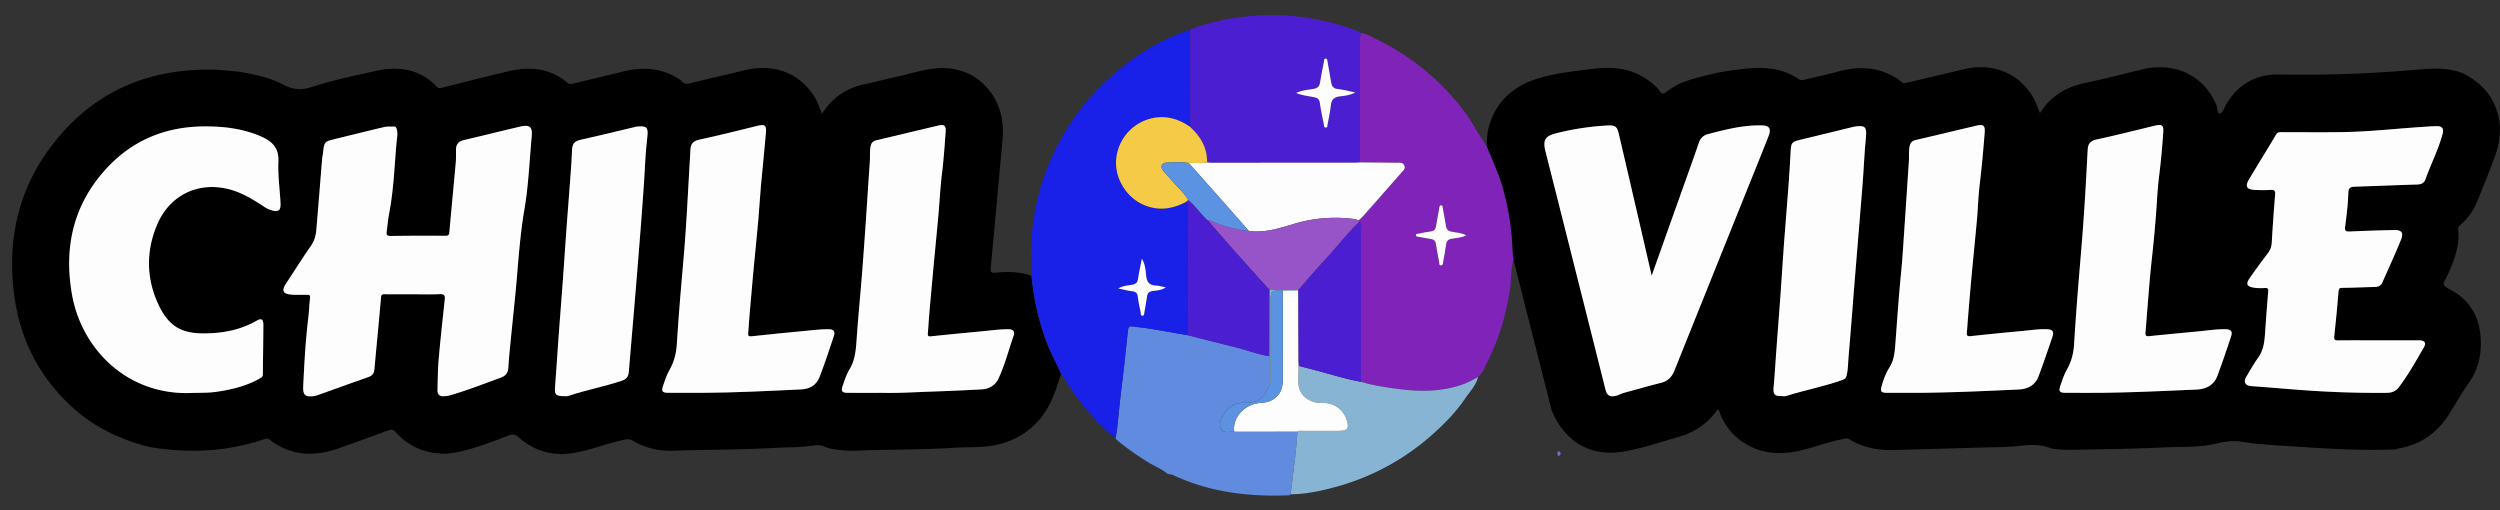 <svg xmlns="http://www.w3.org/2000/svg" width="98" height="20" viewBox="0 0 98 20"><rect x="0" y="0" width="98" height="20" fill="#333333" stroke="none"/><g><g><path fill="#8067d0" d="M61.174 17.752c-.017-.02-.026-.073-.082-.06-.054.015-.039.069-.039.109 0 .037.012.077.06.066.046-.01.065-.05.061-.115z"/></g><g><path fill="#000001" d="M15.5 16.933c-.09-.1-.16-.107-.28-.063-.646.24-1.295.474-1.946.704-.948.334-1.856.306-2.686-.328-.063-.05-.121-.068-.2-.04-1.472.503-2.974.576-4.5.32-1.114-.268-2.127-.741-2.99-1.507-1.39-1.234-2.154-2.795-2.363-4.63C.3 9.336.737 7.433 1.984 5.767c1.585-2.117 3.744-3.09 6.378-3.035.34.007.682.052 1.023.078.579.112 1.168.212 1.689.494.4.217.743.243 1.188.096.806-.265 1.643-.438 2.474-.621.897-.197 1.726-.075 2.395.625.05.054.093.063.169.043.88-.225 1.76-.452 2.647-.657.832-.193 1.623-.121 2.304.46.067.057.128.05.2.03l2.016-.485c.794-.19 1.547-.124 2.23.36.093.127.202.149.359.109.705-.177 1.414-.335 2.12-.507 1.174-.287 2.19.107 2.774 1.077.115.19.174.403.274.628A2.506 2.506 0 0 1 33.9 3.3c.405-.085.805-.195 1.21-.282.679-.145 1.342-.395 2.055-.343.52.058.986.236 1.37.605.632.606.839 1.356.762 2.205-.151 1.672-.303 3.344-.46 5.015-.013.145 0 .206.175.189.48-.046.96-.044 1.424.12.078.887.275 1.747.583 2.582.16.436.389.84.574 1.266-.193.609-.382 1.22-.797 1.73-.425.52-.964.855-1.611 1.023-.597.155-1.21.106-1.817.145-1.294.08-2.591.058-3.885.114a4.425 4.425 0 0 1-.868-.074c-.083-.02-.166-.027-.247-.068-.172-.087-.353-.087-.547-.057-.475.078-.958.058-1.438.086-1.316.077-2.633.063-3.95.112-.58.022-1.131-.093-1.632-.395-.112-.067-.208-.06-.325-.035-.677.137-1.317.409-2 .52-.818.133-1.535-.078-2.151-.62-.131-.115-.23-.124-.383-.066-.674.252-1.343.52-2.053.66-.107.022-.216.032-.324.048-.82.036-1.511-.241-2.064-.847zm1.742-5.403c.177-.008.209.058.193.21-.082.778-.17 1.556-.237 2.336-.035.404-.038.812-.047 1.219-.004.169.087.252.263.236.079-.007.156-.013.235-.036.673-.194 1.322-.454 1.98-.692.23-.083.29-.216.302-.432.019-.355.058-.708.092-1.062.083-.844.179-1.687.248-2.532.07-.86.14-1.723.286-2.57.16-.941.197-1.89.284-2.834.039-.423-.07-.498-.493-.4-.724.17-1.445.35-2.17.52-.21.05-.304.175-.304.385 0 .167.007.336-.008.502-.081.902-.17 1.804-.25 2.708-.01.116-.033.157-.158.156a95.77 95.77 0 0 0-2.144.006c-.146.003-.173-.05-.155-.174.033-.236.05-.476.095-.71.179-.92.209-1.857.29-2.787.016-.162.059-.328.014-.496-.02-.073-.04-.125-.122-.122-.124.005-.251-.01-.37.018-.64.15-1.278.31-1.916.466-.436.106-.436.106-.487.555-.01.079-.03.158-.035.237-.076.925-.148 1.85-.227 2.774-.02.222-.074.43-.21.624-.34.488-.657.99-.982 1.489-.174.265-.117.395.199.423.203.018.408.009.612.007.093-.001.15.005.135.128-.031.252-.037.507-.067.759-.108.9-.16 1.806-.202 2.712-.015.338.082.415.415.375a.832.832 0 0 0 .168-.044c.659-.235 1.316-.474 1.976-.705.15-.053.217-.148.23-.302.087-.938.179-1.876.26-2.814.01-.11.043-.131.142-.13.365.006.729.002 1.094.002.357 0 .715.012 1.07-.005zm-8.738 3.826c.589-.088 1.16-.225 1.683-.523.063-.036.118-.068.118-.161.003-.648.018-1.294.019-1.942 0-.213-.08-.263-.251-.164-.56.32-1.162.465-1.803.496-.958.046-1.58-.106-2.055-1.114-.486-1.03-.5-2.12-.04-3.175.49-1.125 1.583-1.652 2.768-1.364.49.119.922.374 1.34.647.109.073.218.143.346.18.286.086.382.02.367-.278-.026-.543-.108-1.09-.082-1.63.028-.587-.307-.828-.765-1.015-.697-.284-1.423-.363-2.171-.357-1.546.013-2.851.578-3.872 1.724-1.24 1.393-1.603 3.04-1.284 4.856.38 2.173 2.19 3.976 4.703 3.868.326-.011.653 0 .979-.048zm27.93-.003a93.389 93.389 0 0 0 2.05-.09c.293-.017.532-.156.66-.43.252-.542.399-1.122.593-1.686.05-.147-.02-.241-.205-.241-.33-.001-.653.043-.978.075-.687.067-1.374.13-2.06.203-.102.01-.13-.018-.122-.113.018-.225.03-.45.049-.673.047-.55.095-1.097.146-1.646.066-.714.136-1.43.203-2.143.059-.613.084-1.23.16-1.842.065-.532.102-1.068.14-1.603.017-.238-.056-.295-.283-.242-.814.19-1.626.386-2.44.579-.127.03-.191.102-.217.234-.04.195-.018.392-.031.587-.058.854-.113 1.708-.172 2.562-.042.622-.087 1.244-.136 1.866-.068.845-.15 1.689-.21 2.536-.03.412-.052.814-.274 1.185-.121.203-.197.433-.275.658-.072.204-.022.268.192.269.445.003.889 0 1.334 0 .626.017 1.252-.022 1.877-.045zm-5.026-.088c.332-.015.597-.168.717-.48.205-.535.388-1.08.567-1.625.046-.14.004-.251-.191-.254-.315-.006-.624.037-.935.065-.702.065-1.403.136-2.103.212-.114.012-.143-.018-.133-.123.019-.217.029-.434.048-.651.045-.542.09-1.083.14-1.624.068-.721.143-1.442.208-2.162.04-.448.063-.898.103-1.346.063-.7.14-1.398.198-2.1.022-.26-.058-.311-.31-.25-.771.186-1.54.384-2.314.55-.246.053-.326.18-.338.396-.046.81-.09 1.623-.138 2.434-.028.47-.06.942-.096 1.41-.051.645-.113 1.288-.165 1.93-.05.622-.098 1.244-.136 1.866-.022.36-.113.69-.293 1.005-.106.186-.174.396-.244.6-.075.219-.03.279.198.28.437.003.875 0 1.312 0 1.303-.005 2.604-.072 3.905-.133zm-9.123.254c.69-.235 1.409-.364 2.1-.598.182-.062.25-.17.264-.343.027-.34.058-.68.086-1.018.088-1.04.178-2.08.26-3.12.088-1.084.177-2.17.249-3.254.039-.594.055-1.19.127-1.78.05-.41-.002-.482-.41-.443-.042.004-.084.018-.126.028-.696.165-1.39.338-2.088.492-.225.05-.315.167-.322.387-.01.31-.032.623-.055.933-.053.732-.112 1.462-.166 2.193-.048.658-.09 1.317-.138 1.975-.054.739-.114 1.476-.168 2.213-.048.659-.086 1.319-.14 1.977-.023.306.019.369.372.369.01-.001.089.012.155-.011z"/></g><g><path fill="#000001" d="M79.288 17.468c-.64.07-1.29.065-1.935.084-1.06.034-2.119.06-3.178.089-.602.01-1.172-.106-1.69-.426-.088-.053-.166-.02-.25-.003-.609.119-1.186.353-1.793.477-.793.162-1.548.063-2.21-.422a2.35 2.35 0 0 1-.855-1.203c-.082-.007-.097.062-.13.104a2.73 2.73 0 0 1-1.387.941c-.768.221-1.529.488-2.319.606-1.178.177-2.155-.396-2.648-1.481-.02-.046-.044-.091-.066-.137l-1.503-5.936c-.012-.115-.03-.231-.035-.346a10.172 10.172 0 0 0-.454-2.675c-.153-.477-.369-.928-.552-1.393.006-.262.006-.524.08-.779.297-1.045 1.022-1.644 2.038-1.925.696-.194 1.415-.268 2.13-.352.935-.11 1.782.074 2.457.784.18.241.18.242.408.074a2.62 2.62 0 0 1 .732-.381 10.84 10.84 0 0 1 2.302-.476c.737-.079 1.454-.015 2.094.413.092.062.184.024.274.003.41-.097.823-.185 1.23-.296.924-.255 1.79-.188 2.563.436.074.027.142-.001.213-.018l2.184-.516c1.103-.261 2.1.127 2.673 1.038.131.208.208.44.306.685.428-.69 1.048-1.039 1.813-1.196.797-.164 1.583-.374 2.375-.564l.151-.018c1.161-.146 2.16.428 2.578 1.472.045.112.027.32.123.319.11-.002.167-.188.232-.304.263-.467.611-.842 1.12-1.048a2.24 2.24 0 0 1 .884-.178 52.169 52.169 0 0 0 5.535-.192c.611-.053 1.211-.087 1.793.157.734.375 1.227.942 1.385 1.765.1.523.012 1.031-.17 1.522a49.231 49.231 0 0 1-.705 1.783 2.362 2.362 0 0 1-.628.855c-.049.043-.1.083-.092.162.075.682-.177 1.285-.45 1.883-.013.026-.023.055-.039.079-.13.188-.095.28.127.391.751.38 1.167 1.003 1.238 1.848.056.668-.07 1.282-.464 1.841-.277.392-.51.812-.767 1.219-.476.757-1.152 1.217-2.04 1.358-.02.004-.04.016-.06.024-1.268.055-2.532-.018-3.796-.102-.755-.049-1.514-.079-2.259-.199-.369-.06-.692.014-1.037.088-.665.144-1.347.106-2.022.139-1.214.057-2.429.069-3.644.091a5.048 5.048 0 0 1-.717-.044c-.369-.156-.742-.163-1.143-.12zm12.36-4.125c-.13.002-.159-.035-.145-.161.062-.584.12-1.169.166-1.754.01-.117.042-.141.151-.143.422-.007.843-.026 1.265-.035.136-.003.243-.043.3-.172.245-.554.498-1.105.728-1.664.121-.296.033-.405-.286-.396a80.38 80.38 0 0 0-1.702.057c-.153.007-.22-.005-.196-.188.056-.438.111-.879.125-1.32.007-.222.1-.245.274-.25.814-.025 1.628-.06 2.442-.085.15-.005.258-.065.306-.2.215-.604.515-1.176.678-1.8.046-.179-.024-.285-.208-.285-.197-.001-.393.017-.589.029-1.039.067-2.074.188-3.116.202-.794.012-1.589.003-2.384.003-.093 0-.174-.009-.238.099-.347.587-.709 1.166-1.058 1.752-.164.276-.096.395.228.413.204.011.41.014.612 0 .153-.011.198.03.185.186a64.783 64.783 0 0 0-.132 1.867.725.725 0 0 1-.146.419c-.246.324-.49.65-.72.986-.16.232-.114.329.166.374.143.023.291.021.436.014.11-.005.132.029.123.135a117.2 117.2 0 0 0-.126 1.67c-.023.326-.064.64-.264.919-.172.241-.319.501-.469.757-.123.208-.042.346.201.363.594.043 1.188.095 1.782.141 1.176.09 2.353.138 3.533.123.177-.002.341-.06.445-.195.381-.495.683-1.043.998-1.581.11-.187.03-.282-.195-.282h-1.553c-.539 0-1.079-.003-1.618.002zm-27.362-4.53c-.275-1.186-.55-2.374-.828-3.56-.068-.289-.137-.349-.435-.333-.68.034-1.354.138-2.015.303-.455.113-.535.279-.422.727.478 1.887.953 3.775 1.428 5.663l.918 3.647c.042.168.11.292.322.273.15-.013.27-.099.41-.136.48-.127.957-.268 1.44-.388.273-.067.432-.228.534-.483.952-2.378 1.908-4.754 2.864-7.13.276-.688.556-1.376.828-2.067.111-.281.025-.406-.257-.412-.726-.019-1.42.156-2.113.339a.482.482 0 0 0-.36.333c-.356 1.021-.723 2.038-1.086 3.056l-.768 2.162-.46-1.994zm14.834 6.456c.378-.017.662-.17.796-.529.193-.519.371-1.042.546-1.567.06-.173-.015-.256-.198-.266-.32-.017-.638.036-.957.065-.687.062-1.373.131-2.059.205-.137.016-.159-.036-.147-.153.021-.209.031-.42.048-.629.046-.542.091-1.084.141-1.626.068-.728.143-1.457.208-2.185.04-.434.05-.87.1-1.303.083-.692.145-1.385.2-2.078.023-.289-.05-.342-.329-.276-.79.187-1.582.376-2.374.562-.134.031-.208.1-.237.242-.039.195-.017.392-.03.587-.058.861-.113 1.723-.172 2.584-.042.615-.077 1.23-.138 1.844-.088.881-.146 1.762-.213 2.644-.027.35-.038.7-.24 1.018a2.702 2.702 0 0 0-.296.694c-.073.246-.038.296.222.297h1.192c1.38-.011 2.658-.072 3.937-.13zm6.98.002c.397-.017.688-.177.827-.551.19-.51.364-1.028.535-1.546.061-.183-.013-.263-.215-.268-.336-.007-.667.044-.999.077-.665.065-1.33.125-1.994.194-.132.015-.163-.026-.152-.149.034-.375.06-.751.091-1.126.044-.527.083-1.055.14-1.58.083-.777.164-1.555.212-2.336a15.7 15.7 0 0 1 .095-1.104 30.56 30.56 0 0 0 .16-1.709c.018-.26-.055-.31-.313-.25-.768.184-1.533.381-2.305.546-.242.053-.332.172-.344.393-.032.572-.06 1.144-.095 1.717a98.106 98.106 0 0 1-.11 1.628c-.062.788-.133 1.575-.194 2.363-.05.643-.096 1.286-.135 1.931-.022.358-.11.69-.29 1.005-.106.186-.173.396-.243.6-.082.235-.039.291.2.292.43.002.86.001 1.29 0 1.28-.01 2.56-.072 3.838-.127zm-16.089.254c.742-.237 1.513-.375 2.245-.645.077-.029.11-.074.13-.154.06-.226.053-.46.073-.689.086-.952.153-1.906.231-2.859.107-1.33.22-2.659.326-3.989.047-.593.066-1.187.126-1.778.044-.434-.015-.513-.447-.447-.02.002-.042.008-.063.014l-2.079.506c-.31.074-.34.116-.358.439-.026.485-.056.969-.092 1.454-.054.722-.117 1.444-.17 2.167-.049.665-.089 1.331-.136 1.996-.055.765-.115 1.531-.172 2.297-.032.441-.055.882-.097 1.323-.029.296.021.37.31.367.057 0 .12.015.173-.002z"/></g><g><path fill="#7f23b9" d="M58.836 7.14c.279.871.414 1.764.453 2.675.005.115.024.23.036.346-.108.421-.077.86-.147 1.288a9.933 9.933 0 0 1-.633 2.226c-.103.247-.23.485-.341.73-.064.14-.15.263-.26.37a3.794 3.794 0 0 1-.67.315c-.804.268-1.627.27-2.454.16-.495-.069-.99-.136-1.47-.285 0-2.006.002-4.012-.001-6.018 0-.08.057-.2-.09-.23l.004-.082c.059-.054.12-.105.173-.164.5-.565.997-1.133 1.497-1.699.072-.08.167-.157.116-.28-.056-.14-.189-.112-.302-.114-.479-.005-.959-.008-1.438-.012 0-1.599 0-3.199-.004-4.797 0-.098.027-.186.046-.278.22.03.408.15.601.243a9.473 9.473 0 0 1 3.062 2.354c.255.294.497.602.697.941.182.31.38.612.571.918.183.464.4.916.553 1.393zM56.9 9.082c-.14-.027-.199-.094-.22-.224a27.396 27.396 0 0 0-.125-.706c-.008-.039.002-.1-.056-.105-.07-.006-.073.058-.082.106-.044.243-.09.485-.13.728-.02.117-.075.175-.198.19-.166.02-.329.057-.492.09-.04.005-.094-.006-.092.06 0 .064.054.053.094.061.163.03.326.063.49.088.116.017.178.07.196.192.034.236.084.47.126.704.01.055-.01.136.068.14.091.003.083-.092.094-.148.043-.219.078-.44.11-.663.02-.138.072-.212.227-.237.181-.029.372-.039.57-.13-.197-.11-.396-.109-.58-.146z"/></g><g><path fill="#608bde" d="M45.784 18.585c-.25-.21-.56-.324-.833-.499-.425-.272-.846-.552-1.224-.891.074-.376.102-.756.14-1.136.062-.603.14-1.202.209-1.804.049-.43.088-.86.14-1.29.01-.073.014-.191.147-.173.252.032.503.06.753.1.485.08.97.167 1.454.25.617.157 1.233.316 1.85.467.45.11.884.285 1.345.352l-.001 1.135c-.223.552-.434.697-1.038.695-.351-.001-.587.189-.763.462-.112.173-.2.387-.09.574.103.172.319.089.488.097l.022-.002 2.475-.003c-.043.824-.174 1.639-.262 2.457-.032.038-.075.04-.12.042-1.005.037-2.002-.025-2.982-.264a8.266 8.266 0 0 1-1.46-.508.493.493 0 0 0-.25-.06z"/></g><g><path fill="#88b4d4" d="M50.596 19.376c.088-.818.219-1.633.262-2.457.064-.051.14-.03.21-.03.452-.001.904 0 1.356 0 .422 0 .485-.086.346-.49a.743.743 0 0 0-.068-.134c-.21-.343-.517-.484-.918-.473-.47.012-.856-.312-.883-.73-.015-.24.002-.48.005-.72.252.066.505.13.758.198.56.149 1.113.328 1.687.426.479.148.974.216 1.469.283.827.11 1.65.109 2.454-.158.236-.08.455-.194.67-.316-.088.342-.337.587-.526.868-.36.532-.81.986-1.288 1.408a9.375 9.375 0 0 1-3.844 2.056c-.553.148-1.113.266-1.69.269z"/></g><g><path fill="#1920e7" d="M45.116 12.892c-.25-.04-.501-.068-.752-.1-.134-.018-.138.1-.147.172-.053.43-.092.861-.141 1.29-.068.602-.147 1.201-.208 1.804-.04.38-.067.761-.14 1.137a9.292 9.292 0 0 1-2.072-2.48c-.014-.024-.042-.04-.063-.058-.185-.425-.413-.83-.574-1.266a9.908 9.908 0 0 1-.583-2.582c-.017-.47-.038-.939-.005-1.412a9.362 9.362 0 0 1 3.582-6.786c.797-.63 1.67-1.133 2.644-1.45l-.003 3.814c-.426-.3-.9-.446-1.416-.355a1.804 1.804 0 0 0-1.485 1.645c-.057.704.382 1.46 1.07 1.761.57.251 1.115.176 1.65-.1.155.035.095.161.095.25.004 1.655.003 3.311.003 4.966-.485-.084-.97-.17-1.455-.25zm-.733-1.475c.158.015.206.093.223.237.023.193.062.385.108.575.012.051-.02.157.08.147.063-.006.059-.089.069-.145.033-.199.07-.399.099-.599.018-.132.069-.198.214-.222.162-.027.34-.022.525-.145-.156-.03-.268-.065-.383-.07-.25-.015-.362-.128-.388-.387-.02-.203-.028-.422-.168-.672-.06.31-.117.553-.152.801-.021.152-.102.205-.24.227-.16.027-.327.031-.536.143.227.047.386.095.549.11z"/></g><g><path fill="#fdfdfd" d="M16.17 11.535c-.365 0-.729.004-1.094-.002-.099-.001-.132.02-.14.13-.083.938-.174 1.876-.26 2.814-.014.154-.08.249-.232.302-.659.232-1.317.47-1.976.705a.823.823 0 0 1-.167.044c-.334.04-.43-.037-.415-.375.041-.906.093-1.81.201-2.712.031-.252.036-.507.067-.76.015-.122-.042-.127-.135-.126-.204 0-.409.01-.612-.008-.315-.028-.372-.158-.199-.423.325-.498.642-1.001.982-1.488.137-.195.191-.403.21-.624.08-.925.151-1.85.227-2.775.007-.08.026-.158.035-.237.051-.448.051-.448.487-.555.64-.155 1.277-.315 1.917-.466.118-.027.246-.013.37-.018.082-.003.102.05.121.122.045.168.002.334-.012.496-.083.93-.113 1.867-.29 2.787-.047.234-.063.474-.097.71-.017.124.01.177.156.174a95.68 95.68 0 0 1 2.143-.006c.126 0 .15-.04.16-.156.078-.904.168-1.806.248-2.708.015-.166.01-.335.01-.502-.002-.21.093-.335.304-.385.723-.17 1.445-.35 2.168-.52.424-.098.532-.023.493.4-.086.945-.122 1.893-.283 2.834-.145.848-.216 1.71-.287 2.57-.069.845-.165 1.688-.247 2.532-.035.354-.074.707-.093 1.062-.012.216-.072.35-.3.433-.659.237-1.309.497-1.982.69-.079.024-.155.03-.235.037-.176.016-.267-.067-.263-.236.01-.406.012-.815.047-1.22.068-.78.155-1.557.238-2.335.016-.152-.017-.218-.194-.21-.356.017-.714.005-1.07.005z"/></g><g><path fill="#fdfdfd" d="M7.524 15.404c-2.51.108-4.322-1.695-4.703-3.868-.319-1.816.044-3.463 1.284-4.856 1.022-1.146 2.326-1.711 3.872-1.724.748-.006 1.474.073 2.171.357.458.187.793.428.765 1.016-.025.54.056 1.086.083 1.629.014.299-.08.364-.368.279a1.278 1.278 0 0 1-.345-.181c-.419-.273-.85-.528-1.34-.647-1.186-.288-2.279.239-2.769 1.364-.459 1.056-.445 2.145.041 3.175.475 1.008 1.096 1.16 2.054 1.114.641-.031 1.244-.175 1.803-.496.173-.1.252-.05.252.164-.002.648-.016 1.294-.02 1.942 0 .093-.054.125-.117.16-.523.299-1.094.436-1.683.524-.326.049-.653.037-.98.048z"/></g><g><path fill="#fdfdfd" d="M34.557 15.399c-.445 0-.889.002-1.334-.001-.213-.001-.264-.065-.192-.27.078-.224.154-.455.275-.657.222-.371.246-.773.275-1.185.06-.847.141-1.691.21-2.536.048-.622.093-1.245.136-1.867.058-.853.113-1.707.171-2.561.013-.195-.009-.392.031-.587.027-.132.09-.204.218-.234.813-.193 1.625-.389 2.44-.58.227-.052.3.004.282.243-.038.535-.075 1.071-.14 1.603-.075.612-.1 1.229-.16 1.842-.066.714-.136 1.429-.202 2.143a223.49 223.49 0 0 0-.147 1.646c-.019.224-.03.448-.049.673-.008.095.02.124.122.113.686-.072 1.373-.137 2.06-.203.326-.032.65-.076.979-.075.185 0 .256.094.205.241-.195.564-.342 1.144-.594 1.686-.127.274-.366.413-.658.43a93.57 93.57 0 0 1-2.05.09c-.625.023-1.25.062-1.877.046z"/></g><g><path fill="#fdfdfd" d="M27.503 15.399c-.437 0-.875.002-1.312-.001-.227-.001-.273-.061-.198-.28.07-.204.138-.414.244-.6.18-.315.27-.645.293-1.005.038-.622.086-1.244.136-1.865.052-.644.113-1.286.165-1.93.037-.469.068-.94.096-1.411.048-.811.092-1.623.138-2.434.012-.216.09-.343.337-.396.776-.166 1.544-.364 2.315-.55.252-.061.332-.009.31.251-.058.7-.135 1.4-.198 2.099-.04.448-.063.897-.103 1.346-.065.72-.14 1.441-.207 2.162-.051.541-.096 1.082-.142 1.624-.018.217-.03.434-.048.651-.01.105.02.135.133.123.7-.076 1.402-.147 2.103-.212.31-.028.62-.071.936-.065.195.003.237.114.19.254-.178.545-.361 1.09-.567 1.625-.12.312-.385.465-.716.48-1.301.061-2.602.128-3.905.134z"/></g><g><path fill="#fdfdfd" d="M22.13 15.53c-.353 0-.395-.063-.371-.37.053-.657.09-1.317.139-1.976.054-.737.114-1.474.168-2.213.048-.658.09-1.317.138-1.975.054-.731.113-1.461.166-2.193.023-.31.045-.622.055-.933.007-.22.097-.337.322-.387.698-.154 1.392-.327 2.088-.492.042-.01.084-.024.127-.028.407-.04.459.033.409.443-.072.59-.088 1.186-.127 1.78-.072 1.085-.161 2.17-.248 3.254-.083 1.04-.173 2.08-.261 3.12-.028.339-.06.679-.086 1.018-.014.173-.082.28-.264.343-.691.234-1.41.363-2.1.598-.066.023-.144.01-.155.01z"/></g><g><path fill="#fdfdfd" d="M93.266 13.341h1.553c.224 0 .303.095.194.281-.314.538-.616 1.086-.997 1.581-.104.135-.27.194-.446.196a40.46 40.46 0 0 1-3.533-.123c-.594-.046-1.187-.098-1.781-.14-.243-.019-.324-.156-.202-.364.15-.256.298-.516.47-.757.2-.279.24-.594.264-.919.039-.557.079-1.114.126-1.67.009-.106-.013-.14-.123-.136-.145.007-.294.01-.436-.013-.281-.045-.326-.142-.167-.374.23-.336.474-.663.72-.987a.718.718 0 0 0 .146-.419c.035-.623.08-1.245.132-1.866.013-.156-.032-.197-.184-.186-.203.013-.408.01-.612 0-.324-.018-.392-.137-.228-.414.349-.586.71-1.165 1.058-1.752.064-.108.145-.098.238-.098.794 0 1.589.01 2.384-.003 1.04-.015 2.076-.136 3.115-.202.196-.012.393-.03.589-.03.185 0 .255.107.208.286-.163.624-.463 1.196-.677 1.8-.048.134-.157.195-.306.2-.815.025-1.63.06-2.443.085-.174.004-.267.028-.274.25-.013.441-.068.881-.125 1.32-.023.183.043.194.196.187a74.4 74.4 0 0 1 1.702-.056c.319-.009.408.1.286.395-.23.56-.482 1.111-.727 1.664-.057.13-.165.17-.301.172-.422.01-.843.03-1.265.035-.108.002-.141.027-.15.144-.047.585-.105 1.17-.167 1.754-.013.126.015.163.145.161.539-.006 1.078-.002 1.618-.002z"/></g><g><path fill="#fdfdfd" d="M64.746 10.807l.768-2.162c.363-1.019.73-2.035 1.085-3.056a.482.482 0 0 1 .361-.333c.693-.183 1.387-.358 2.113-.34.282.007.368.131.257.412-.27.692-.55 1.38-.828 2.068-.955 2.376-1.912 4.752-2.864 7.13-.102.255-.26.416-.534.483-.483.12-.96.261-1.44.388-.14.037-.26.123-.41.136-.212.02-.279-.105-.322-.273-.305-1.216-.61-2.432-.917-3.647-.476-1.888-.95-3.777-1.428-5.663-.114-.449-.034-.615.421-.727a10.47 10.47 0 0 1 2.015-.304c.298-.015.367.044.435.333.278 1.187.553 2.374.828 3.561.15.645.298 1.292.46 1.994z"/></g><g><path fill="#fdfdfd" d="M75.183 15.399h-1.192c-.26-.001-.295-.051-.222-.297.071-.243.161-.483.295-.694.203-.318.214-.668.241-1.018.067-.882.125-1.763.213-2.644.061-.614.096-1.229.138-1.844.06-.861.114-1.723.172-2.584.013-.195-.009-.392.03-.587.03-.143.103-.211.237-.242.792-.186 1.583-.375 2.374-.562.278-.066.352-.013.33.276a51.948 51.948 0 0 1-.2 2.078c-.052.432-.062.869-.1 1.303-.066.728-.14 1.457-.209 2.185-.05.542-.095 1.084-.14 1.626-.018.209-.028.42-.049.629-.012.117.01.169.148.153.685-.074 1.372-.143 2.058-.205.32-.029.636-.082.957-.065.184.01.257.093.2.266a50.938 50.938 0 0 1-.548 1.567c-.134.359-.418.512-.796.529-1.279.058-2.558.119-3.937.13z"/></g><g><path fill="#fdfdfd" d="M82.261 15.399c-.43 0-.86.001-1.29-.001-.239-.001-.282-.057-.2-.292.07-.204.137-.414.243-.601.18-.314.268-.646.29-1.004.04-.645.085-1.289.135-1.931.061-.788.132-1.575.193-2.363.042-.542.078-1.085.111-1.628.035-.573.063-1.145.095-1.717.012-.221.102-.34.344-.393.772-.165 1.537-.362 2.305-.546.258-.06.331-.01.312.25a30.56 30.56 0 0 1-.159 1.709c-.047.366-.073.736-.095 1.104a52.08 52.08 0 0 1-.212 2.336c-.057.525-.096 1.053-.14 1.58-.032.375-.057.751-.09 1.126-.012.123.02.164.151.149.664-.069 1.33-.129 1.994-.194.332-.033.663-.084 1-.077.201.005.275.085.214.268a43.37 43.37 0 0 1-.535 1.546c-.139.374-.43.533-.828.551-1.279.055-2.558.117-3.838.128z"/></g><g><path fill="#fdfdfd" d="M69.837 15.527c-.288.003-.338-.071-.309-.367.042-.441.065-.882.097-1.323.057-.766.117-1.532.172-2.297.047-.665.087-1.331.136-1.996.053-.723.116-1.445.17-2.167.036-.485.066-.969.092-1.454.017-.323.047-.365.358-.439l2.08-.506c.02-.006.041-.012.062-.014.432-.066.491.013.447.447-.06.591-.079 1.185-.126 1.778-.106 1.33-.219 2.659-.326 3.989-.078.953-.145 1.907-.23 2.859-.02.229-.015.463-.074.689-.02.08-.053.125-.13.154-.732.27-1.503.408-2.245.645-.053.017-.116.002-.174.002z"/></g><g><path fill="#4b1fd1" d="M47.827.811c.05-.01.096-.029.143-.044.73-.118 1.462-.204 2.204-.172a9.842 9.842 0 0 1 3.088.637c.033.012.06.04.09.06-.02.091-.047.18-.047.277.003 1.598.003 3.198.004 4.797-.043.003-.087.01-.13.01l-5.686.002c-.058 0-.116-.008-.174-.013.006-.573-.257-1.016-.666-1.39l.004-3.813c.377-.16.773-.258 1.17-.35zm3.684 2.998c.146.03.207.085.228.234.04.287.103.57.16.852.007.044-.004.112.075.106.073-.005.058-.068.066-.115.043-.249.105-.496.128-.747.021-.237.13-.337.362-.362.18-.02.368-.035.597-.153-.27-.055-.478-.114-.689-.135-.176-.019-.233-.112-.258-.264-.043-.27-.095-.543-.142-.814-.009-.049-.004-.114-.073-.115-.074 0-.057.073-.066.118-.053.27-.11.54-.152.811-.024.162-.093.231-.26.26-.209.035-.429.043-.68.16.264.107.488.122.704.164z"/></g><g><path fill="#fdfdfd" d="M47.32 6.365c.057.005.115.014.173.014l5.685-.003c.045 0 .088-.007.132-.01.478.004.958.007 1.437.013.114.002.247-.028.303.112.05.124-.044.2-.116.28-.5.568-.998 1.135-1.498 1.7-.053.059-.114.11-.172.165-.055-.017-.11-.04-.166-.047a5.598 5.598 0 0 0-2.39.192c-.568.174-1.14.35-1.748.277-.286-.325-.572-.652-.86-.976-.498-.565-1-1.128-1.5-1.692.24-.015.482.03.72-.025z"/></g><g><path fill="#4b1fd1" d="M53.35 14.965c-.574-.098-1.126-.277-1.687-.426-.252-.067-.505-.132-.758-.197-.004-.094-.01-.189-.01-.282-.004-.895-.006-1.788-.008-2.682.007-.005.011-.012.01-.02.36-.408.71-.824 1.08-1.222.433-.467.82-.978 1.282-1.42.147.03.09.15.09.23.002 2.006.001 4.013.001 6.02z"/></g><g><path fill="#9654c8" d="M53.259 8.716c-.462.442-.848.953-1.283 1.42-.37.398-.72.814-1.08 1.222l-1.126-.005c-.033-.029-.07-.054-.098-.086-.504-.562-1.01-1.123-1.511-1.688-.278-.313-.55-.634-.824-.95.07-.01.126.027.186.052.462.19.938.325 1.437.377.609.072 1.18-.104 1.749-.278a5.614 5.614 0 0 1 2.389-.192c.056.008.11.03.166.047l-.005.081z"/></g><g><path fill="#fdfdfd" d="M57.48 9.228c-.196.091-.387.101-.568.13-.156.025-.208.1-.228.237-.031.222-.066.444-.11.663-.01.056-.002.151-.093.147-.079-.003-.059-.084-.069-.139-.041-.234-.091-.468-.125-.704-.018-.123-.08-.175-.196-.192-.164-.025-.327-.059-.49-.088-.04-.008-.094.003-.095-.06-.002-.067.053-.056.093-.062.163-.032.326-.07.49-.089.124-.015.18-.073.199-.19.04-.243.086-.485.13-.728.009-.048.012-.112.082-.106.058.005.048.066.056.105.044.234.088.47.126.706.02.13.079.197.219.224.185.037.384.035.58.146z"/></g><g><path fill="#4b1fd1" d="M47.337 8.63c.274.315.546.636.824.95.5.564 1.007 1.125 1.51 1.687.03.033.066.058.099.087l-.005 2.607c-.461-.068-.894-.243-1.344-.353-.618-.15-1.234-.31-1.85-.466 0-1.655 0-3.31-.003-4.965 0-.09.06-.215-.095-.251l.11-.085c.283.232.48.547.754.789z"/></g><g><path fill="#fdfdfd" d="M50.887 11.379c.002.894.004 1.787.008 2.682 0 .093.007.188.01.282-.002.239-.02.48-.004.719.027.418.413.742.883.73.4-.011.708.13.918.473a.743.743 0 0 1 .068.135c.139.403.076.49-.347.49-.451 0-.903-.002-1.354 0-.071 0-.147-.022-.211.029l-2.475.003c-.086-.552.41-1.092 1.035-1.127.55-.03.869-.36.869-.904v-3.507l.6-.005z"/></g><g><path fill="#5b93e2" d="M50.286 11.383v3.507c0 .544-.318.874-.868.904-.626.035-1.122.575-1.036 1.127l-.02.002c-.17-.008-.387.075-.488-.097-.11-.187-.024-.4.088-.574.177-.273.412-.463.763-.462.604.002.816-.143 1.038-.695.077-.07.044-.164.044-.248.002-.995.001-1.99 0-2.986 0-.485 0-.485.48-.478z"/></g><g><path fill="#88b4d4" d="M50.286 11.383c-.479-.007-.479-.007-.479.478.001.996.002 1.991 0 2.986 0 .084.033.177-.044.248l.002-1.135.004-2.607 1.128.005c.001.008-.003.015-.01.02l-.6.005z"/></g><g><path fill="#f5ca46" d="M46.583 7.84l-.11.085c-.535.276-1.08.352-1.65.101-.688-.302-1.127-1.057-1.07-1.76a1.807 1.807 0 0 1 1.484-1.647c.517-.09.99.055 1.416.356.41.374.672.817.666 1.39-.238.055-.479.01-.719.025-.288-.046-.578-.024-.866-.016-.197.006-.259.164-.137.32.085.108.19.201.275.307.232.284.52.521.711.84z"/></g><g><path fill="#fdfdfd" d="M43.834 11.307c.209-.112.377-.116.536-.143.138-.022.219-.075.24-.227.035-.248.092-.492.152-.8.14.25.148.468.168.671.026.26.138.372.388.386.115.006.227.041.383.071-.185.123-.363.118-.525.145-.145.024-.196.09-.214.222-.028.2-.066.4-.1.6-.01.055-.005.138-.068.144-.1.01-.068-.096-.08-.147a4.931 4.931 0 0 1-.108-.575c-.017-.144-.065-.222-.223-.237-.163-.015-.322-.063-.55-.11z"/></g><g><path fill="#fdfdfd" d="M50.806 3.645c.252-.117.472-.125.681-.16.167-.029.236-.098.26-.26.041-.272.1-.542.152-.81.01-.046-.008-.119.066-.119.07.001.064.066.073.115.047.271.1.543.142.814.025.152.082.245.258.264.211.021.42.08.69.135-.23.118-.419.133-.598.153-.233.025-.34.125-.362.362-.023.251-.085.498-.128.747-.008.047.007.11-.066.115-.079.006-.068-.062-.076-.106-.056-.283-.12-.565-.159-.852-.02-.149-.082-.205-.228-.234-.216-.042-.44-.057-.705-.164z"/></g><g><path fill="#5b93e2" d="M46.583 7.84c-.19-.318-.479-.555-.71-.839-.087-.106-.19-.199-.276-.307-.122-.156-.06-.314.137-.32.288-.008.578-.03.866.016l1.5 1.691c.288.324.573.652.86.977a5.23 5.23 0 0 1-1.438-.377c-.059-.025-.116-.063-.185-.052-.274-.242-.47-.557-.754-.789z"/></g></g></svg>